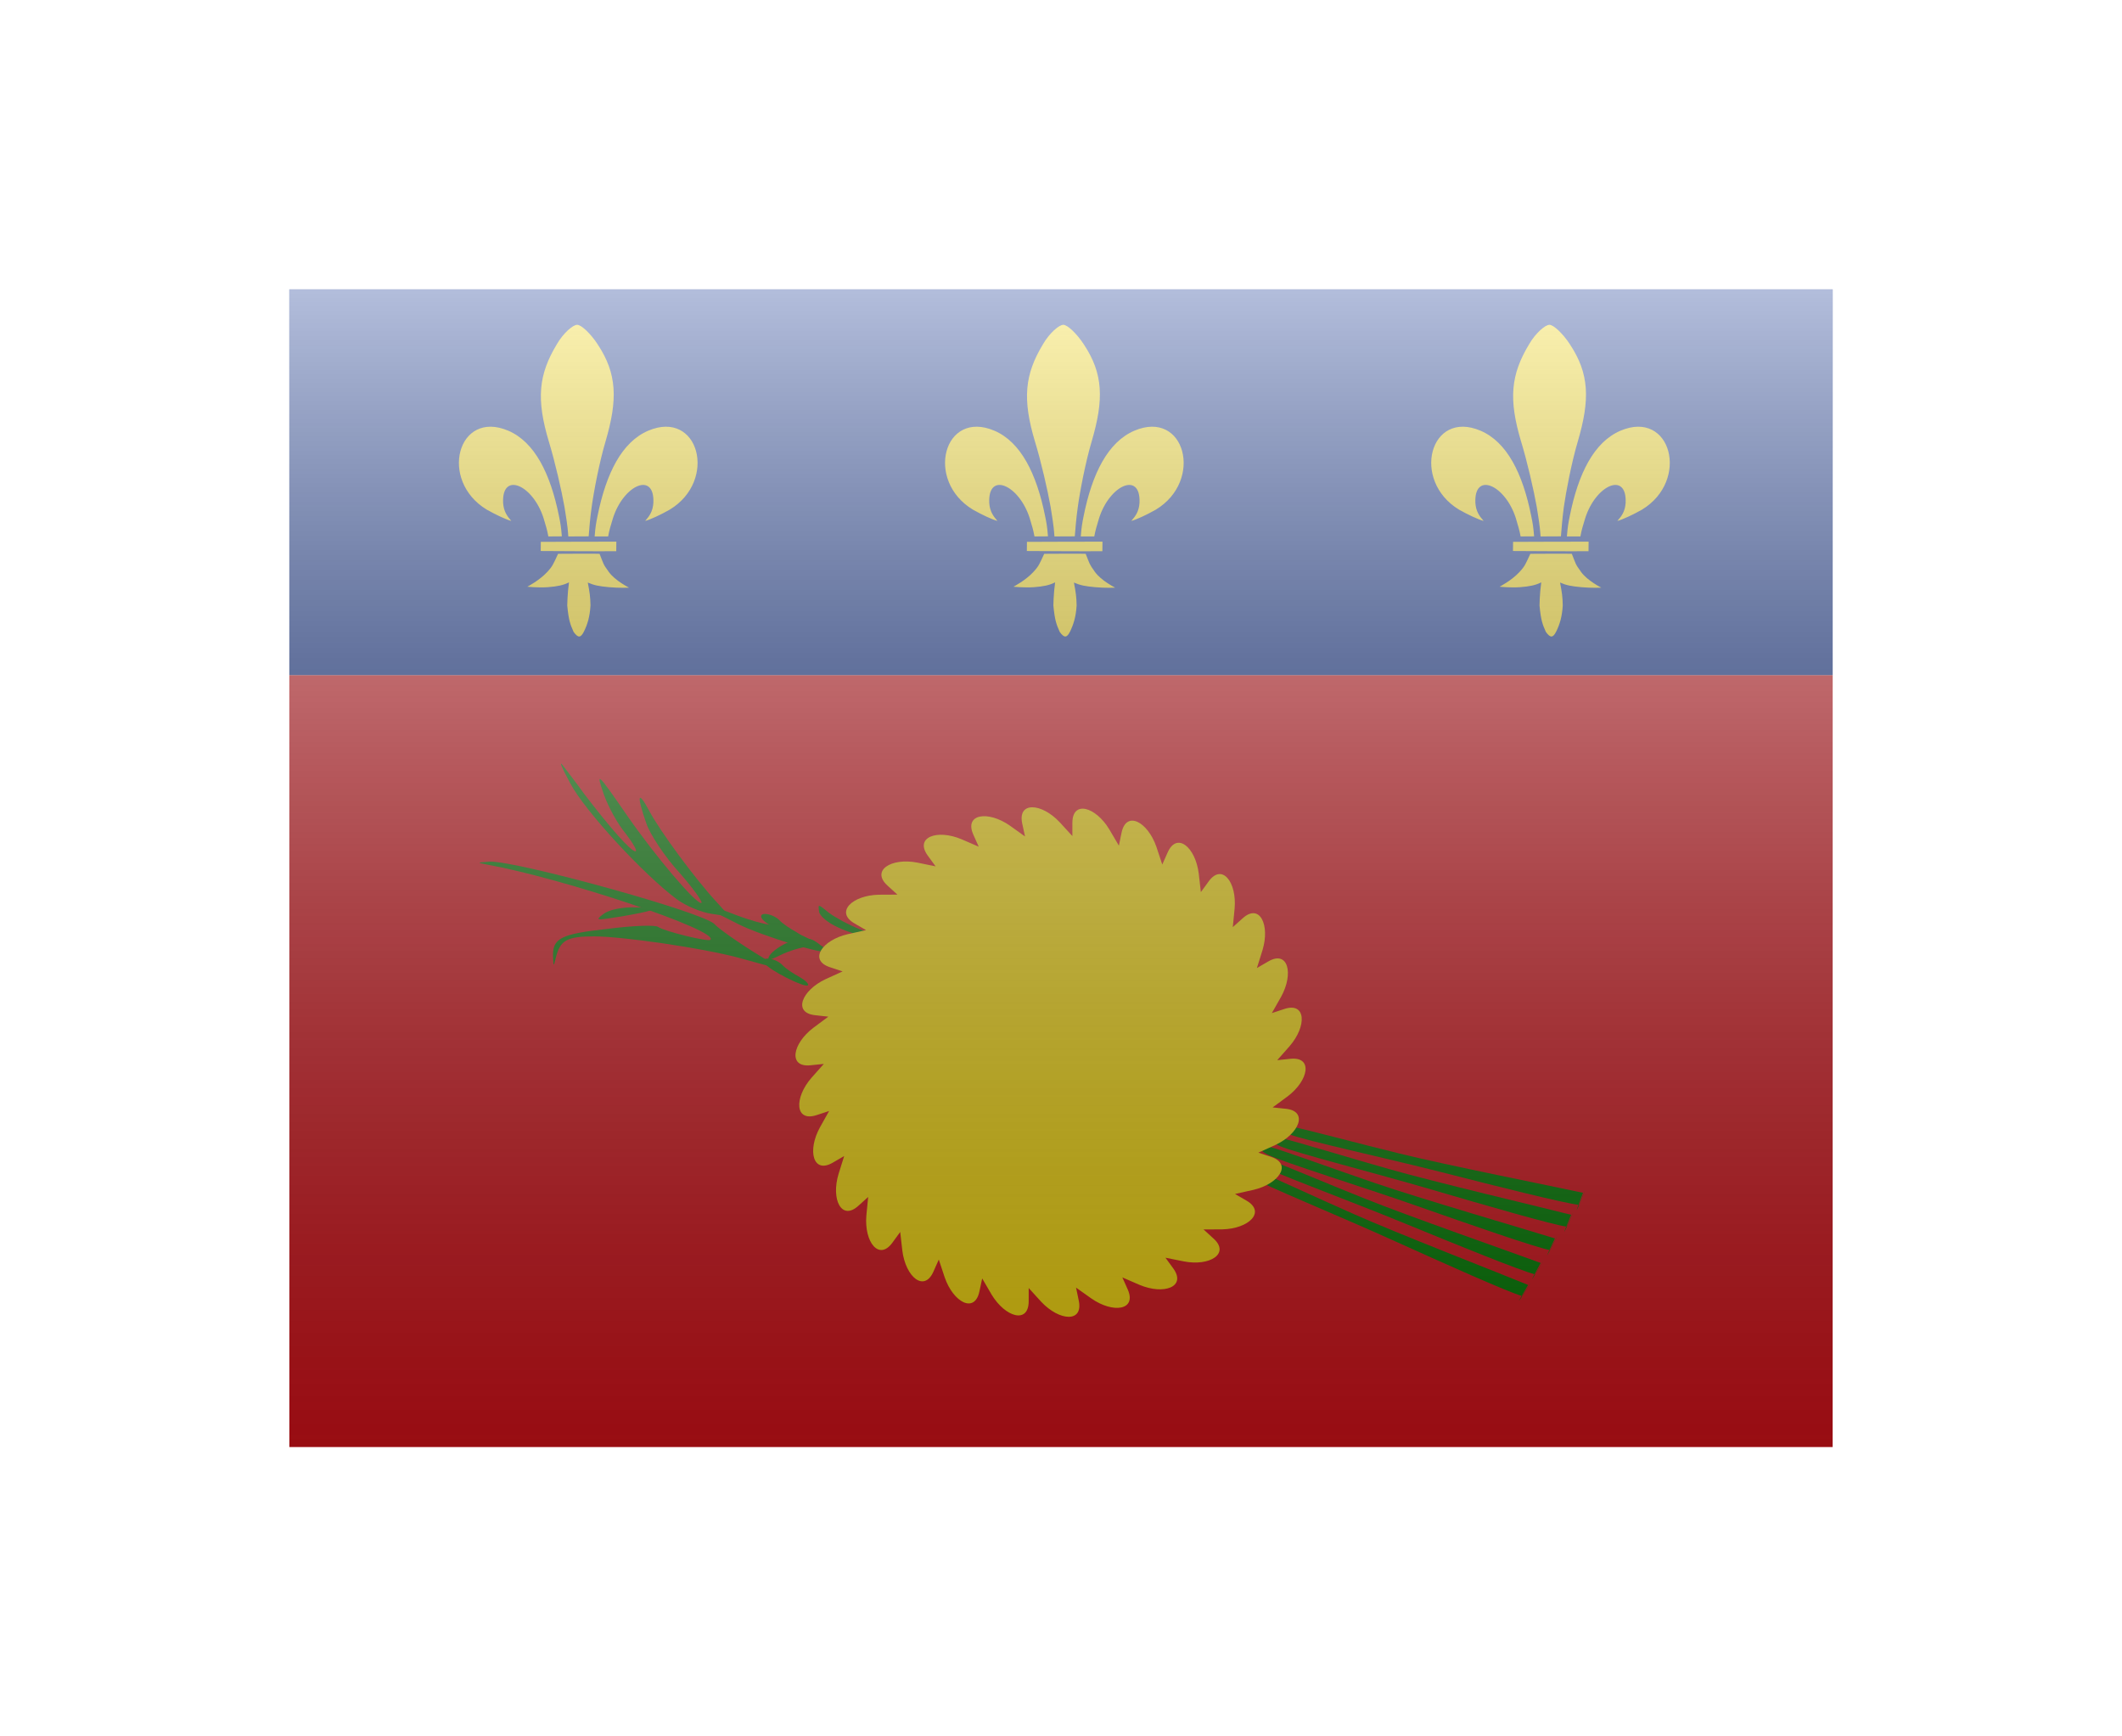 <svg width="22" height="18" viewBox="0 0 22 18" fill="none" xmlns="http://www.w3.org/2000/svg">
<g filter="url(#filter0_d)">
<path d="M3 1V5H19V1L3 1Z" fill="#002488"/>
<path d="M3 5V13H19V5L3 5Z" fill="#DA121A"/>
<path d="M5.774 1.567C5.582 1.884 5.559 2.138 5.69 2.577C5.753 2.782 5.823 3.088 5.852 3.253C5.891 3.487 5.887 3.51 5.892 3.561C5.941 3.561 6.052 3.561 6.103 3.56C6.11 3.479 6.116 3.386 6.134 3.257C6.154 3.107 6.213 2.794 6.278 2.576C6.406 2.141 6.397 1.874 6.198 1.572C6.125 1.459 6.027 1.367 5.984 1.367C5.94 1.367 5.841 1.452 5.774 1.567Z" fill="#FCDD09"/>
<path d="M6.194 3.353C6.177 3.437 6.173 3.466 6.165 3.561C6.224 3.561 6.247 3.561 6.305 3.561C6.317 3.497 6.326 3.464 6.354 3.374C6.464 3.025 6.788 2.885 6.774 3.211C6.769 3.302 6.731 3.352 6.689 3.4C6.741 3.387 6.852 3.335 6.942 3.284C7.444 2.982 7.246 2.241 6.72 2.465C6.447 2.582 6.284 2.906 6.194 3.353Z" fill="#FCDD09"/>
<path d="M5.606 3.712C5.826 3.713 6.206 3.716 6.389 3.714C6.389 3.638 6.39 3.677 6.39 3.615C6.256 3.614 5.741 3.617 5.607 3.617C5.607 3.656 5.607 3.676 5.606 3.712L5.606 3.712Z" fill="#FCDD09"/>
<path d="M5.467 4.082C5.467 4.082 5.577 4.094 5.679 4.087C5.782 4.079 5.838 4.067 5.899 4.037C5.882 4.159 5.881 4.277 5.881 4.277C5.896 4.434 5.913 4.474 5.947 4.551C5.993 4.614 6.02 4.615 6.054 4.547C6.091 4.472 6.115 4.394 6.122 4.276C6.12 4.188 6.115 4.147 6.094 4.039C6.164 4.069 6.209 4.077 6.315 4.087C6.423 4.097 6.522 4.092 6.522 4.092C6.522 4.092 6.376 4.019 6.312 3.929C6.248 3.84 6.262 3.855 6.216 3.741C6.16 3.738 5.876 3.741 5.786 3.741C5.737 3.845 5.732 3.867 5.671 3.932C5.591 4.018 5.467 4.082 5.467 4.082Z" fill="#FCDD09"/>
<path d="M5.27 2.465C5.542 2.582 5.706 2.906 5.796 3.353C5.813 3.436 5.817 3.466 5.825 3.56C5.766 3.561 5.743 3.561 5.685 3.561C5.673 3.497 5.664 3.464 5.636 3.373C5.526 3.025 5.202 2.885 5.216 3.211C5.221 3.301 5.259 3.352 5.301 3.4C5.249 3.387 5.138 3.335 5.048 3.284C4.546 2.982 4.744 2.241 5.27 2.465V2.465Z" fill="#FCDD09"/>
<path d="M10.814 1.567C10.622 1.884 10.599 2.138 10.73 2.577C10.793 2.782 10.863 3.088 10.892 3.253C10.931 3.487 10.927 3.51 10.932 3.561C10.981 3.561 11.092 3.561 11.143 3.56C11.15 3.479 11.156 3.386 11.174 3.257C11.194 3.107 11.253 2.794 11.318 2.576C11.446 2.141 11.438 1.874 11.238 1.572C11.165 1.459 11.067 1.367 11.024 1.367C10.98 1.367 10.881 1.452 10.814 1.567Z" fill="#FCDD09"/>
<path d="M11.76 2.465C11.488 2.582 11.323 2.906 11.234 3.353C11.217 3.437 11.213 3.466 11.205 3.561C11.264 3.561 11.287 3.561 11.345 3.561C11.357 3.497 11.367 3.464 11.394 3.374C11.504 3.025 11.828 2.885 11.814 3.211C11.809 3.302 11.771 3.352 11.729 3.4C11.781 3.387 11.892 3.335 11.982 3.284C12.483 2.982 12.286 2.241 11.76 2.465V2.465Z" fill="#FCDD09"/>
<path d="M10.646 3.712C10.866 3.713 11.246 3.716 11.429 3.714C11.429 3.638 11.43 3.677 11.43 3.615C11.296 3.614 10.781 3.617 10.647 3.617C10.647 3.656 10.647 3.676 10.646 3.712L10.646 3.712Z" fill="#FCDD09"/>
<path d="M10.711 3.932C10.631 4.018 10.507 4.082 10.507 4.082C10.507 4.082 10.617 4.094 10.719 4.087C10.822 4.079 10.878 4.067 10.939 4.037C10.922 4.159 10.921 4.277 10.921 4.277C10.936 4.434 10.953 4.474 10.987 4.551C11.033 4.614 11.06 4.615 11.094 4.547C11.13 4.472 11.155 4.394 11.162 4.276C11.16 4.188 11.155 4.147 11.134 4.039C11.204 4.069 11.249 4.077 11.355 4.087C11.463 4.097 11.562 4.092 11.562 4.092C11.562 4.092 11.416 4.019 11.352 3.929C11.289 3.84 11.302 3.855 11.256 3.741C11.2 3.738 10.916 3.741 10.826 3.741C10.777 3.845 10.772 3.867 10.711 3.932V3.932Z" fill="#FCDD09"/>
<path d="M10.31 2.465C10.582 2.582 10.746 2.906 10.836 3.353C10.853 3.436 10.857 3.466 10.865 3.56C10.806 3.561 10.783 3.561 10.725 3.561C10.713 3.497 10.704 3.464 10.676 3.373C10.566 3.025 10.242 2.885 10.256 3.211C10.261 3.301 10.299 3.352 10.341 3.4C10.289 3.387 10.178 3.335 10.088 3.284C9.586 2.982 9.784 2.241 10.31 2.465V2.465Z" fill="#FCDD09"/>
<path d="M15.854 1.567C15.662 1.884 15.639 2.138 15.77 2.577C15.833 2.782 15.903 3.088 15.932 3.253C15.971 3.487 15.967 3.51 15.972 3.561C16.021 3.561 16.132 3.561 16.183 3.56C16.19 3.479 16.196 3.386 16.213 3.257C16.234 3.107 16.293 2.794 16.358 2.576C16.486 2.141 16.477 1.874 16.278 1.572C16.205 1.459 16.107 1.367 16.064 1.367C16.02 1.367 15.921 1.452 15.854 1.567Z" fill="#FCDD09"/>
<path d="M16.8 2.465C16.527 2.582 16.363 2.906 16.274 3.353C16.257 3.437 16.253 3.466 16.245 3.561C16.304 3.561 16.327 3.561 16.385 3.561C16.397 3.497 16.406 3.464 16.434 3.374C16.544 3.025 16.868 2.885 16.854 3.211C16.849 3.302 16.811 3.352 16.768 3.4C16.821 3.387 16.932 3.335 17.022 3.284C17.523 2.982 17.326 2.241 16.8 2.465V2.465Z" fill="#FCDD09"/>
<path d="M15.686 3.712C15.906 3.713 16.286 3.716 16.469 3.714C16.469 3.638 16.47 3.677 16.47 3.615C16.336 3.614 15.821 3.617 15.687 3.617C15.687 3.656 15.687 3.676 15.686 3.712L15.686 3.712Z" fill="#FCDD09"/>
<path d="M15.751 3.932C15.671 4.018 15.547 4.082 15.547 4.082C15.547 4.082 15.657 4.094 15.759 4.087C15.861 4.079 15.918 4.067 15.979 4.037C15.962 4.159 15.961 4.277 15.961 4.277C15.976 4.434 15.993 4.474 16.027 4.551C16.073 4.614 16.1 4.615 16.134 4.547C16.171 4.472 16.195 4.394 16.202 4.276C16.2 4.188 16.195 4.147 16.174 4.039C16.244 4.069 16.289 4.077 16.395 4.087C16.503 4.097 16.602 4.092 16.602 4.092C16.602 4.092 16.456 4.019 16.392 3.929C16.328 3.84 16.342 3.855 16.296 3.741C16.24 3.738 15.956 3.741 15.866 3.741C15.817 3.845 15.812 3.867 15.751 3.932V3.932Z" fill="#FCDD09"/>
<path d="M15.35 2.465C15.623 2.582 15.787 2.906 15.876 3.353C15.893 3.436 15.897 3.466 15.905 3.56C15.846 3.561 15.823 3.561 15.765 3.561C15.753 3.497 15.743 3.464 15.716 3.373C15.606 3.025 15.282 2.885 15.296 3.211C15.301 3.301 15.339 3.352 15.382 3.4C15.329 3.387 15.218 3.335 15.128 3.284C14.627 2.982 14.824 2.241 15.35 2.465V2.465Z" fill="#FCDD09"/>
<path d="M8.695 7.617C8.8 7.666 8.935 7.705 9.003 7.707C9.084 7.71 9.062 7.69 8.912 7.632C8.795 7.586 8.654 7.508 8.592 7.461C8.48 7.369 8.48 7.369 8.492 7.45C8.498 7.496 8.583 7.567 8.695 7.617Z" fill="#008000"/>
<path d="M6.257 7.474C6.174 7.537 6.179 7.542 6.359 7.513C6.466 7.498 6.622 7.469 6.7 7.45C6.827 7.416 6.817 7.411 6.598 7.406C6.452 7.401 6.315 7.43 6.257 7.474Z" fill="#008000"/>
<path d="M5.047 6.962C5.851 7.108 7.462 7.649 7.365 7.742C7.341 7.766 6.888 7.654 6.825 7.61C6.8 7.586 6.562 7.595 6.299 7.629C5.807 7.683 5.724 7.727 5.734 7.927C5.739 8.024 5.739 8.024 5.763 7.927C5.807 7.746 5.88 7.707 6.158 7.707C6.459 7.707 7.287 7.829 7.652 7.927C8.139 8.063 8.154 8.063 7.993 7.976C7.784 7.859 7.467 7.644 7.409 7.581C7.302 7.459 5.359 6.923 5.077 6.932C4.945 6.942 4.94 6.942 5.047 6.962Z" fill="#008000"/>
<path d="M7.899 7.522C7.938 7.59 8.317 7.781 8.347 7.751C8.361 7.737 8.317 7.698 8.259 7.664C8.196 7.629 8.113 7.576 8.079 7.537C8.001 7.464 7.855 7.449 7.899 7.522Z" fill="#008000"/>
<path d="M7.928 7.985C7.967 8.054 8.347 8.244 8.376 8.214C8.39 8.2 8.347 8.161 8.288 8.127C8.225 8.093 8.142 8.039 8.108 8C8.03 7.927 7.884 7.912 7.928 7.985Z" fill="#008000"/>
<path d="M7.384 7.405C7.391 7.398 7.5 7.434 7.63 7.485C7.76 7.536 7.928 7.583 8 7.588C8.127 7.594 8.578 7.808 8.574 7.86C8.573 7.908 7.891 7.7 7.653 7.579C7.366 7.436 7.359 7.429 7.384 7.405Z" fill="#008000"/>
<path d="M8.19 7.761C8.099 7.796 8.008 7.86 7.979 7.905C7.946 7.959 7.974 7.96 8.091 7.901C8.183 7.855 8.316 7.817 8.389 7.811C8.525 7.804 8.525 7.804 8.438 7.75C8.389 7.719 8.283 7.722 8.19 7.761Z" fill="#008000"/>
<path d="M5.911 6.118C6.062 6.406 6.676 7.069 7.017 7.322C7.109 7.391 7.275 7.459 7.377 7.473L7.567 7.503L7.426 7.347C7.197 7.098 6.846 6.62 6.734 6.411C6.612 6.182 6.598 6.24 6.7 6.533C6.739 6.65 6.895 6.884 7.046 7.049C7.197 7.22 7.294 7.361 7.27 7.361C7.206 7.361 6.797 6.879 6.505 6.459C6.189 6.001 6.174 5.987 6.262 6.24C6.306 6.362 6.403 6.542 6.486 6.64C6.564 6.742 6.612 6.825 6.588 6.825C6.539 6.825 6.325 6.581 6.057 6.23C5.984 6.128 5.882 5.996 5.838 5.938C5.79 5.874 5.824 5.957 5.911 6.118Z" fill="#008000"/>
<path d="M13.274 9.883C13.432 9.951 14.253 10.159 14.833 10.329C15.413 10.499 16.092 10.695 16.242 10.716C16.457 10.247 16.066 11.124 16.289 10.593C15.999 10.519 14.857 10.25 14.398 10.118C14.003 10.007 13.442 9.834 13.299 9.802C13.155 9.771 13.153 9.83 13.274 9.883Z" fill="#008000"/>
<path d="M13.374 9.761C13.535 9.824 14.362 10.003 14.948 10.152C15.534 10.302 16.219 10.474 16.37 10.49C16.568 10.014 16.208 10.904 16.412 10.365C16.12 10.302 14.969 10.072 14.506 9.957C14.107 9.86 13.541 9.707 13.396 9.68C13.251 9.653 13.252 9.713 13.374 9.761Z" fill="#008000"/>
<path d="M13.147 9.971C13.302 10.048 14.11 10.298 14.681 10.498C15.251 10.699 15.919 10.93 16.068 10.959C16.307 10.502 15.871 11.357 16.121 10.838C15.835 10.749 14.709 10.42 14.258 10.265C13.869 10.133 13.318 9.931 13.176 9.892C13.034 9.853 13.029 9.912 13.147 9.971Z" fill="#008000"/>
<path d="M13.049 10.071C13.199 10.156 13.993 10.448 14.553 10.678C15.112 10.908 15.767 11.174 15.914 11.21C16.176 10.767 15.696 11.597 15.973 11.092C15.693 10.989 14.585 10.601 14.142 10.422C13.761 10.271 13.221 10.04 13.082 9.994C12.942 9.947 12.934 10.006 13.049 10.071Z" fill="#008000"/>
<path d="M12.956 10.197C13.103 10.287 13.887 10.606 14.438 10.856C14.989 11.105 15.634 11.394 15.78 11.435C16.057 11.001 15.549 11.815 15.843 11.32C15.566 11.206 14.472 10.78 14.037 10.586C13.661 10.421 13.129 10.172 12.991 10.12C12.854 10.069 12.843 10.128 12.956 10.197Z" fill="#008000"/>
<path d="M11.314 11.46C11.54 11.618 11.787 11.583 11.692 11.367L11.636 11.242L11.813 11.319C12.067 11.426 12.302 11.34 12.164 11.149L12.083 11.038L12.273 11.076C12.543 11.129 12.756 10.995 12.58 10.838L12.478 10.745L12.672 10.744C12.947 10.738 13.127 10.564 12.923 10.446L12.804 10.377L12.993 10.335C13.261 10.273 13.401 10.065 13.177 9.992L13.046 9.949L13.223 9.869C13.472 9.752 13.566 9.519 13.331 9.494L13.194 9.48L13.35 9.365C13.57 9.198 13.613 8.951 13.378 8.976L13.242 8.99L13.37 8.845C13.55 8.637 13.541 8.386 13.317 8.459L13.186 8.502L13.282 8.333C13.415 8.091 13.354 7.848 13.15 7.966L13.031 8.035L13.089 7.85C13.169 7.586 13.059 7.361 12.884 7.519L12.781 7.611L12.8 7.418C12.824 7.143 12.669 6.946 12.531 7.137L12.45 7.248L12.428 7.055C12.394 6.782 12.202 6.621 12.106 6.836L12.05 6.962L11.989 6.778C11.898 6.517 11.677 6.4 11.628 6.631L11.6 6.766L11.501 6.598C11.359 6.362 11.118 6.293 11.118 6.53V6.667L10.987 6.524C10.799 6.323 10.549 6.306 10.598 6.537L10.627 6.671L10.469 6.558C10.243 6.401 9.995 6.436 10.091 6.652L10.147 6.777L9.969 6.7C9.715 6.593 9.48 6.679 9.619 6.87L9.7 6.981L9.51 6.942C9.239 6.89 9.027 7.023 9.202 7.181L9.304 7.274L9.111 7.275C8.835 7.281 8.655 7.455 8.86 7.573L8.979 7.642L8.789 7.684C8.521 7.746 8.381 7.954 8.606 8.027L8.736 8.07L8.56 8.15C8.311 8.267 8.217 8.5 8.452 8.524L8.588 8.539L8.433 8.654C8.213 8.821 8.17 9.068 8.404 9.043L8.541 9.029L8.412 9.174C8.232 9.382 8.241 9.633 8.465 9.56L8.596 9.517L8.501 9.686C8.368 9.928 8.429 10.171 8.633 10.053L8.752 9.984L8.694 10.169C8.614 10.433 8.724 10.658 8.899 10.5L9.001 10.408L8.982 10.601C8.959 10.876 9.113 11.073 9.252 10.882L9.333 10.771L9.355 10.964C9.389 11.238 9.581 11.398 9.677 11.183L9.733 11.057L9.794 11.241C9.884 11.502 10.105 11.619 10.154 11.388L10.183 11.253L10.281 11.421C10.424 11.657 10.665 11.726 10.665 11.489V11.352L10.795 11.495C10.984 11.696 11.233 11.713 11.184 11.482L11.156 11.348L11.314 11.46Z" fill="#FCDD09"/>
<rect x="3" y="1" width="16" height="12" fill="url(#paint0_linear)" style="mix-blend-mode:overlay"/>
</g>
<defs>
<filter id="filter0_d" x="0" y="0" width="22" height="18" filterUnits="userSpaceOnUse" color-interpolation-filters="sRGB">
<feFlood flood-opacity="0" result="BackgroundImageFix"/>
<feColorMatrix in="SourceAlpha" type="matrix" values="0 0 0 0 0 0 0 0 0 0 0 0 0 0 0 0 0 0 127 0" result="hardAlpha"/>
<feOffset dy="2"/>
<feGaussianBlur stdDeviation="1.5"/>
<feColorMatrix type="matrix" values="0 0 0 0 0 0 0 0 0 0 0 0 0 0 0 0 0 0 0.1 0"/>
<feBlend mode="normal" in2="BackgroundImageFix" result="effect1_dropShadow"/>
<feBlend mode="normal" in="SourceGraphic" in2="effect1_dropShadow" result="shape"/>
</filter>
<linearGradient id="paint0_linear" x1="11" y1="1" x2="11" y2="13" gradientUnits="userSpaceOnUse">
<stop stop-color="white" stop-opacity="0.7"/>
<stop offset="1" stop-opacity="0.3"/>
</linearGradient>
</defs>
</svg>
